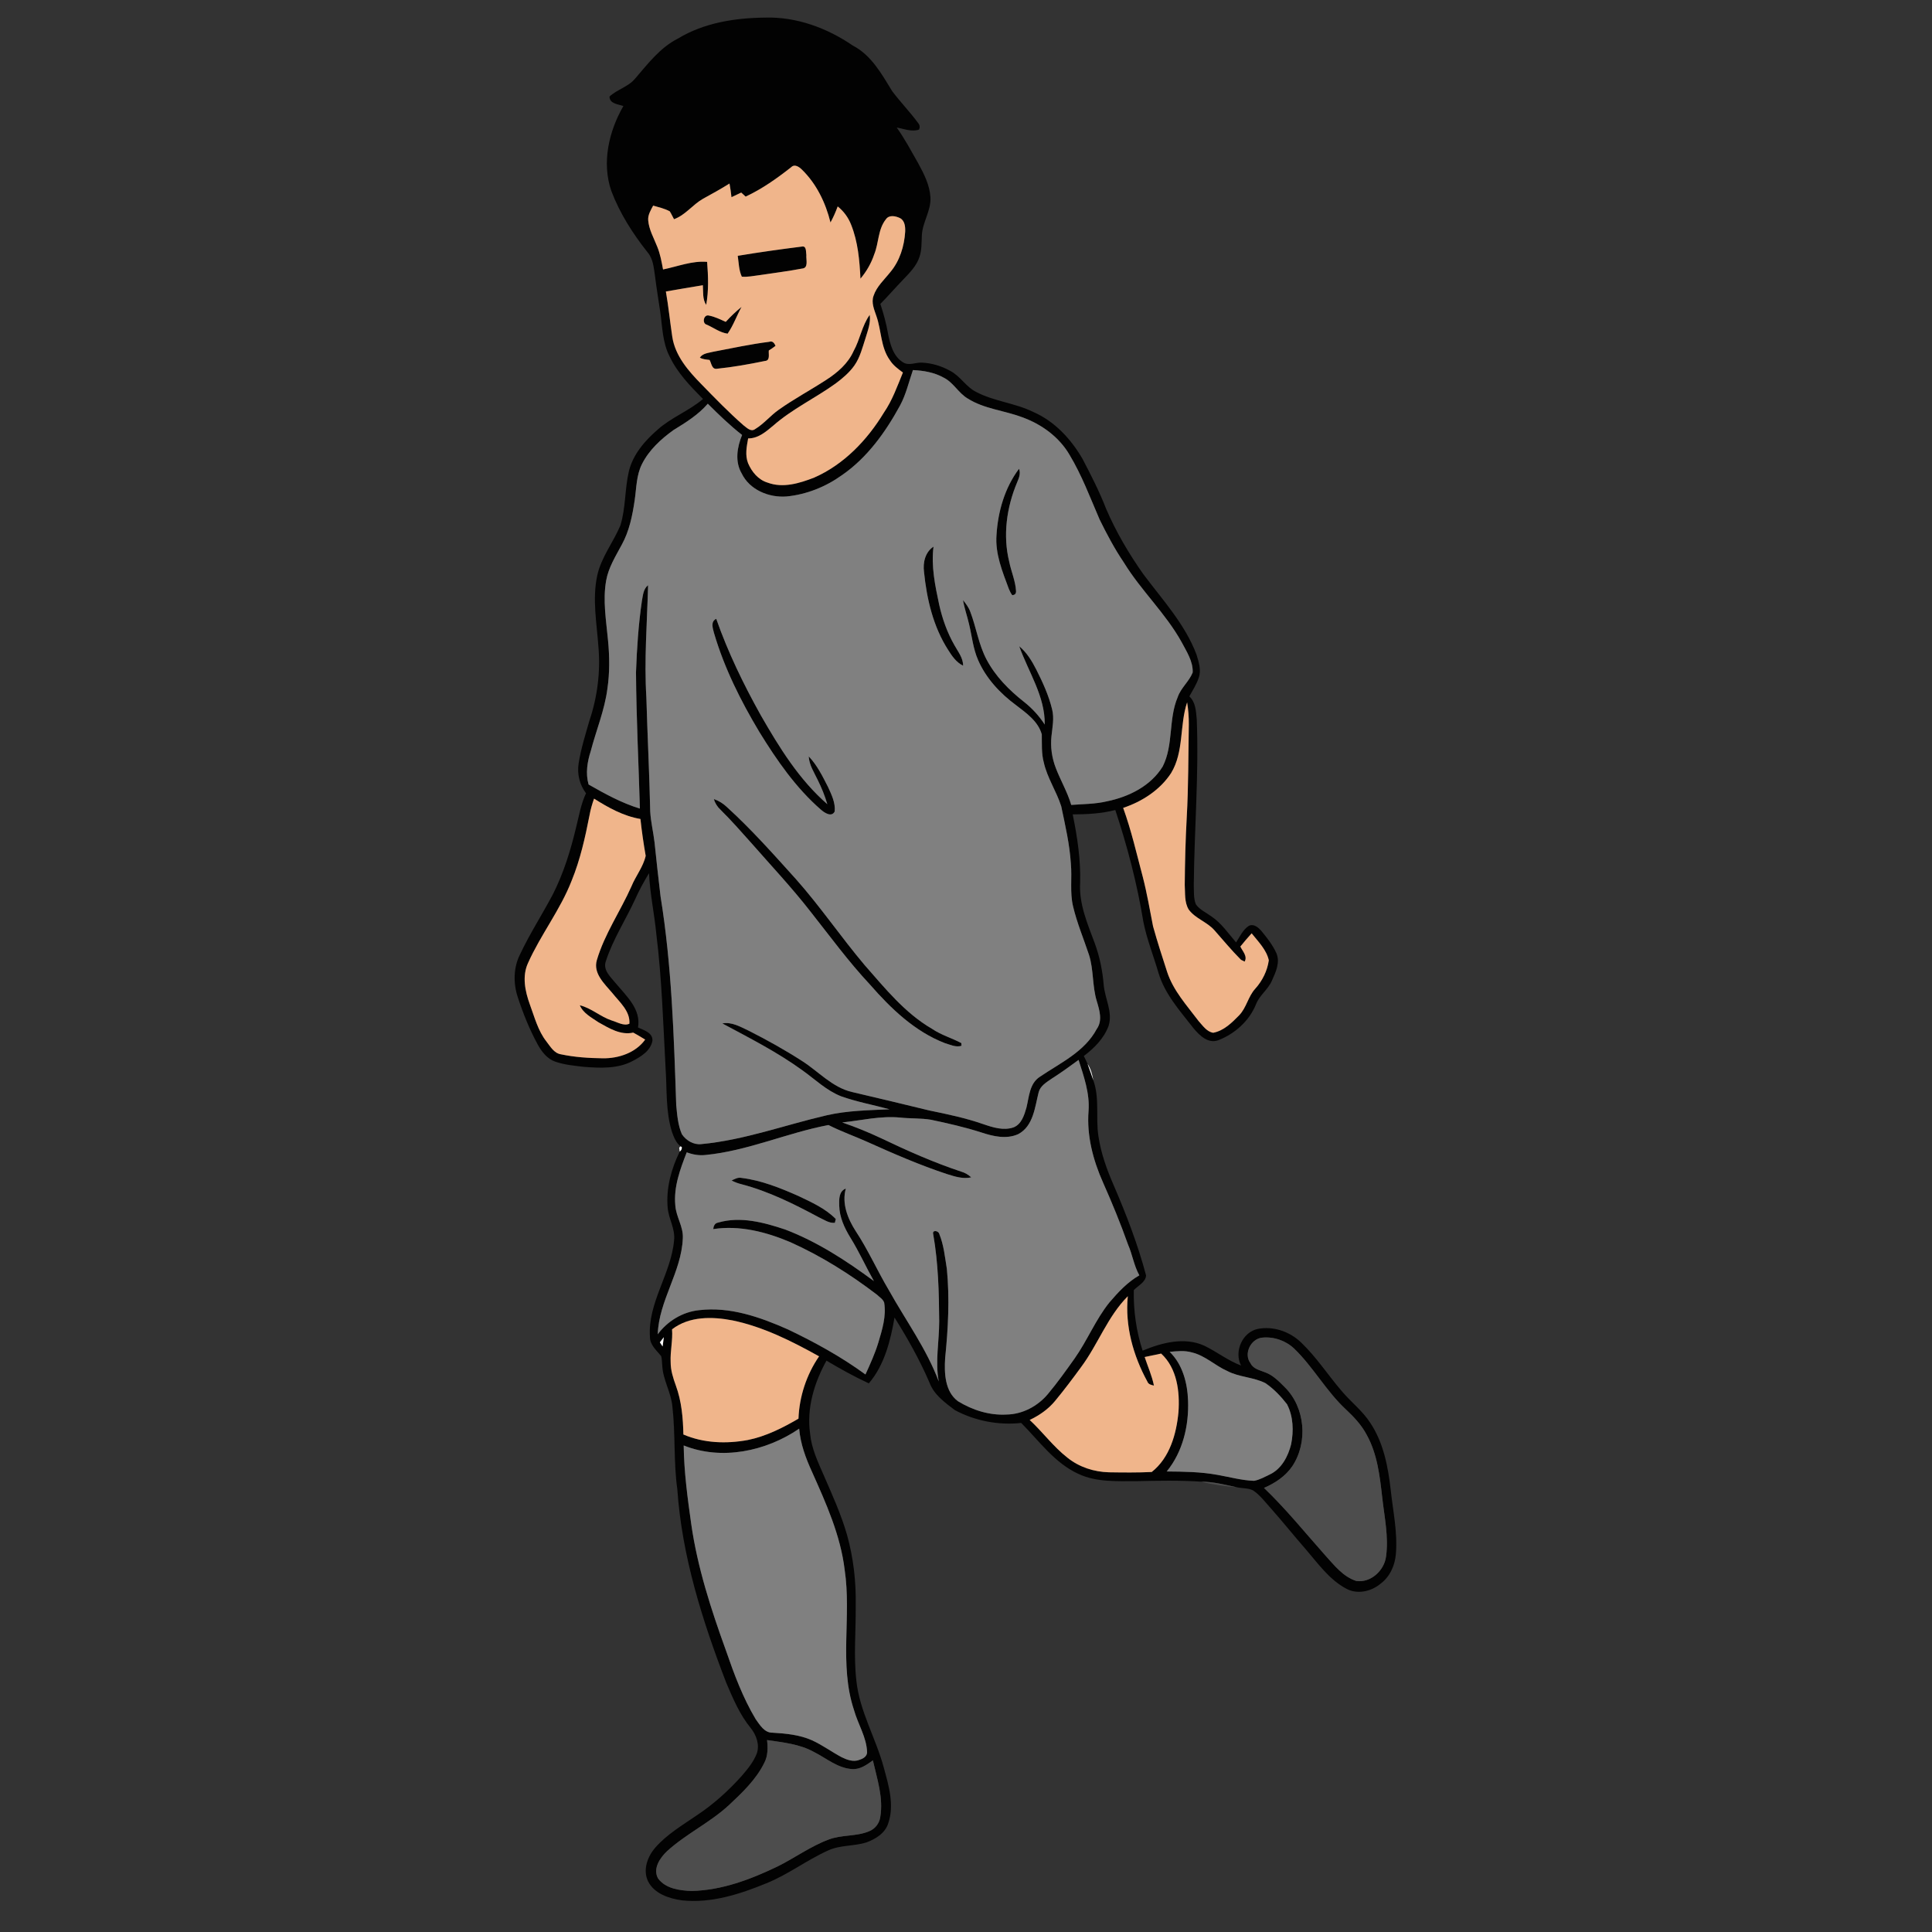 <?xml version="1.0" encoding="UTF-8" ?>
<!DOCTYPE svg PUBLIC "-//W3C//DTD SVG 1.1//EN" "http://www.w3.org/Graphics/SVG/1.1/DTD/svg11.dtd">
<svg width="1000pt" height="1000pt" viewBox="0 0 1000 1000" version="1.1" xmlns="http://www.w3.org/2000/svg">
    <rect x="0" y="0" width="1000" height="1000" fill="#333333" stroke="none"/>
    <g id="#020202ff">
        <path fill="#020202" opacity="1.00"
            d=" M 350.93 19.94 C 364.43 11.77 380.52 9.26 396.07 9.11 C 412.29 8.63 428.15 14.51 441.42 23.59 C 451.03 28.56 456.38 38.38 461.83 47.24 C 466.10 52.90 471.07 58.01 475.27 63.73 C 476.10 64.73 476.24 65.85 475.70 67.08 C 471.90 68.39 467.91 66.67 464.14 66.02 C 468.37 71.94 471.76 78.39 475.37 84.70 C 478.31 90.09 481.18 95.81 481.60 102.04 C 482.02 109.02 477.43 115.02 477.15 121.89 C 476.94 125.56 477.16 129.34 475.95 132.87 C 474.47 137.54 470.93 141.10 467.63 144.56 C 463.57 148.75 459.76 153.17 455.67 157.32 C 457.35 162.38 458.76 167.53 459.66 172.79 C 460.74 178.24 462.34 184.43 467.40 187.53 C 470.33 189.44 473.73 187.61 476.90 187.69 C 482.18 187.86 487.38 189.44 491.97 192.04 C 497.11 194.74 499.99 200.25 505.22 202.85 C 514.51 207.75 525.32 208.58 534.75 213.19 C 545.85 218.03 554.40 227.26 560.36 237.61 C 564.77 246.04 569.11 254.53 572.55 263.42 C 577.68 275.34 584.30 286.59 591.78 297.19 C 601.70 310.47 613.32 322.98 619.28 338.72 C 620.44 342.55 621.85 346.72 620.50 350.69 C 619.38 354.18 617.34 357.26 615.60 360.45 C 618.92 363.49 619.04 368.21 619.44 372.38 C 620.57 400.94 618.16 429.46 617.90 458.02 C 618.03 461.35 617.70 464.87 618.96 468.03 C 620.87 470.85 624.16 472.24 626.84 474.21 C 632.14 477.70 635.70 483.07 639.80 487.79 C 641.74 484.83 643.25 481.31 646.28 479.28 C 648.83 477.88 651.38 480.07 652.95 481.94 C 655.86 485.47 658.74 489.13 660.64 493.33 C 662.71 498.06 660.35 503.12 658.39 507.46 C 656.41 512.19 651.79 515.18 650.02 520.02 C 646.53 528.51 639.10 535.10 630.64 538.40 C 625.34 540.39 620.85 535.93 617.77 532.23 C 610.83 523.29 602.89 514.61 599.62 503.52 C 597.05 494.76 593.64 486.22 591.83 477.26 C 588.62 457.56 583.56 438.19 577.28 419.26 C 570.08 421.13 562.63 421.50 555.23 421.53 C 557.62 433.19 559.42 445.04 559.07 456.97 C 558.43 467.96 562.95 478.25 566.68 488.32 C 569.20 495.20 570.66 502.43 571.27 509.73 C 571.86 516.81 576.04 523.74 573.83 530.92 C 571.46 537.42 566.41 542.49 560.98 546.59 C 561.64 547.93 562.35 549.26 562.91 550.66 C 563.95 553.48 564.95 556.32 565.90 559.18 C 569.27 568.49 567.05 578.47 568.54 588.05 C 569.84 596.91 572.90 605.40 576.48 613.57 C 583.02 628.72 588.96 644.18 593.20 660.13 C 593.04 663.65 589.06 665.42 586.85 667.77 C 586.65 678.39 588.11 688.99 591.42 699.09 C 601.37 694.98 613.07 691.84 623.39 696.56 C 629.86 699.68 635.56 704.25 642.35 706.79 C 638.66 699.55 643.01 689.54 651.08 687.83 C 658.99 686.28 667.49 689.19 673.28 694.71 C 681.22 702.23 687.19 711.49 694.26 719.77 C 699.08 725.57 705.25 730.19 709.34 736.60 C 716.06 746.75 718.44 759.00 719.80 770.91 C 720.97 781.96 723.43 793.01 722.52 804.18 C 722.08 810.11 719.49 816.02 714.66 819.66 C 709.79 823.77 702.47 825.46 696.70 822.23 C 688.02 817.55 682.21 809.28 675.91 801.96 C 669.71 794.89 663.86 787.52 657.60 780.50 C 654.73 777.32 652.13 773.77 648.52 771.39 C 645.93 770.13 642.90 770.43 640.14 769.80 C 634.06 768.51 628.00 766.90 621.74 766.91 C 610.51 766.15 599.26 766.41 588.01 766.65 C 577.98 766.60 567.43 767.27 558.11 762.84 C 545.83 757.22 537.86 745.82 528.57 736.51 C 516.83 737.81 504.58 735.44 494.18 729.84 C 489.10 725.97 483.47 721.95 481.14 715.73 C 476.09 703.96 469.80 692.78 463.00 681.94 C 460.92 693.95 457.79 706.56 449.70 716.03 C 442.17 712.53 434.90 708.51 427.78 704.26 C 421.45 715.69 417.41 728.95 419.31 742.10 C 420.04 749.73 423.36 756.72 426.39 763.65 C 430.78 773.74 435.35 783.80 438.41 794.40 C 441.74 806.29 443.15 818.68 442.92 831.02 C 443.05 844.06 441.77 857.16 443.28 870.15 C 444.99 885.87 453.36 899.70 457.42 914.80 C 459.95 924.08 463.03 934.19 459.77 943.68 C 458.19 948.83 453.26 951.88 448.47 953.62 C 442.03 955.68 434.93 954.90 428.69 957.77 C 417.65 962.73 407.94 970.25 396.68 974.79 C 382.90 980.44 368.05 985.24 352.96 983.62 C 346.24 982.67 338.61 980.17 335.38 973.66 C 332.63 967.72 335.17 960.88 339.25 956.25 C 345.24 949.41 353.18 944.75 360.60 939.65 C 369.33 933.89 377.14 926.80 384.10 919.01 C 387.06 915.56 390.01 911.96 391.68 907.69 C 393.32 903.13 391.50 898.09 388.60 894.47 C 382.93 887.56 379.42 879.23 375.94 871.09 C 363.54 838.88 352.96 805.49 350.58 770.86 C 348.59 756.67 349.66 742.27 348.03 728.06 C 347.39 720.75 343.18 714.31 342.79 706.97 C 342.58 705.29 342.70 703.54 342.22 701.92 C 339.84 698.93 336.38 696.16 336.41 691.97 C 335.22 674.23 347.37 659.33 348.89 642.07 C 349.64 636.05 345.98 630.78 345.57 624.91 C 344.72 614.97 347.48 604.90 351.81 596.07 C 352.65 595.47 353.01 594.69 352.90 593.71 L 352.26 593.33 C 349.93 591.55 348.81 588.66 347.85 585.99 C 344.47 575.32 345.27 563.99 344.51 552.97 C 343.26 529.81 342.58 506.58 339.72 483.54 C 338.71 472.98 336.41 462.57 335.93 451.95 C 333.27 456.39 330.74 460.91 328.66 465.65 C 323.74 476.29 317.25 486.24 313.61 497.44 C 311.84 502.14 316.20 505.80 318.83 509.08 C 324.26 515.58 331.90 522.42 330.23 531.83 C 333.26 533.20 338.05 534.58 337.69 538.77 C 336.70 543.95 331.66 546.99 327.32 549.24 C 319.55 553.31 310.50 552.85 302.03 552.18 C 297.11 551.60 292.10 551.14 287.39 549.50 C 283.21 548.07 280.40 544.38 278.34 540.66 C 274.05 532.81 270.72 524.46 267.94 515.97 C 265.64 508.87 265.74 500.90 269.09 494.14 C 274.12 483.46 280.55 473.50 286.08 463.07 C 291.72 452.00 295.39 440.05 298.25 427.99 C 299.75 422.14 300.69 416.10 303.32 410.61 C 300.04 406.22 298.63 400.63 299.49 395.20 C 300.68 387.63 302.99 380.28 305.11 372.93 C 309.20 360.76 310.85 347.76 309.76 334.96 C 308.90 322.68 306.50 310.22 309.11 297.99 C 311.13 288.49 317.42 280.76 321.12 271.95 C 323.89 262.94 323.36 253.31 325.45 244.15 C 327.53 235.31 333.73 228.15 340.44 222.34 C 347.52 216.02 356.65 212.67 363.87 206.52 C 357.29 199.86 350.60 193.00 346.56 184.44 C 342.91 177.33 342.84 169.17 341.74 161.42 C 340.84 155.29 339.81 149.19 339.05 143.04 C 338.40 138.81 338.17 134.16 335.29 130.73 C 327.59 121.03 320.80 110.44 316.41 98.82 C 311.37 84.15 315.14 67.98 322.66 54.88 C 320.00 53.96 315.46 53.71 315.49 49.96 C 319.44 46.28 325.17 44.97 328.71 40.72 C 335.32 33.04 341.67 24.61 350.93 19.94 M 409.52 86.54 C 402.16 92.33 394.46 97.80 385.95 101.76 C 385.37 101.24 384.23 100.19 383.66 99.67 C 381.98 100.47 380.29 101.27 378.61 102.07 C 378.36 99.70 378.03 97.34 377.59 95.00 C 373.10 97.82 368.47 100.36 363.83 102.91 C 358.51 105.95 354.71 111.37 348.87 113.46 C 348.09 112.12 347.52 110.68 346.67 109.39 C 343.99 107.93 340.98 107.26 338.07 106.42 C 336.84 108.77 335.30 111.20 335.50 113.97 C 335.88 118.89 338.45 123.22 340.20 127.73 C 341.75 131.49 342.44 135.50 343.19 139.47 C 350.72 137.95 358.24 134.88 366.00 135.54 C 366.58 142.94 366.87 150.48 365.52 157.81 C 363.52 154.80 364.05 151.05 363.80 147.63 C 357.41 148.62 351.05 149.82 344.66 150.88 C 346.02 158.63 346.79 166.47 347.96 174.24 C 349.44 184.19 356.34 192.04 363.13 198.96 C 370.20 206.21 377.25 213.51 384.88 220.17 C 386.54 221.40 388.65 223.70 390.82 222.12 C 395.38 219.38 398.75 215.12 403.09 212.07 C 410.97 206.48 419.52 201.92 427.61 196.65 C 433.43 192.90 438.94 188.19 441.81 181.73 C 445.16 175.72 446.12 168.59 450.17 162.97 C 450.75 167.14 449.16 171.11 447.99 175.02 C 446.40 179.86 445.19 184.96 442.22 189.19 C 439.62 192.86 436.14 195.80 432.56 198.47 C 422.01 206.07 410.05 211.67 400.24 220.29 C 396.49 223.42 392.43 226.97 387.24 226.92 C 386.47 231.12 385.57 235.63 387.20 239.75 C 389.10 244.21 392.49 248.35 397.28 249.79 C 405.24 252.79 413.84 250.15 421.40 247.21 C 436.79 240.45 448.87 227.80 457.49 213.59 C 461.86 207.22 464.44 199.92 467.34 192.82 C 464.84 190.96 462.26 189.09 460.58 186.40 C 455.78 179.72 456.27 171.06 453.61 163.57 C 452.49 160.25 450.88 156.66 452.14 153.14 C 453.74 148.27 457.72 144.77 460.82 140.85 C 465.72 135.04 468.05 127.43 468.52 119.94 C 468.62 117.45 468.38 114.32 465.96 112.95 C 463.72 111.82 460.24 111.03 458.56 113.48 C 454.38 118.68 454.92 125.69 452.50 131.63 C 450.96 136.25 448.50 140.52 445.37 144.24 C 444.91 134.81 444.09 125.18 440.55 116.34 C 439.11 112.61 436.71 109.34 433.59 106.85 C 432.54 109.71 431.32 112.49 429.86 115.16 C 427.37 105.02 422.64 95.19 415.11 87.83 C 413.68 86.41 411.33 84.72 409.52 86.54 M 465.85 209.91 C 458.34 223.68 448.89 236.89 435.84 245.91 C 427.40 251.97 417.42 255.99 407.04 256.98 C 397.97 257.66 387.96 253.55 383.87 245.01 C 380.29 238.88 381.52 231.39 384.11 225.14 C 377.79 220.21 372.03 214.62 366.36 208.96 C 361.42 214.71 354.98 218.68 348.60 222.60 C 342.08 227.28 335.93 232.94 332.28 240.21 C 329.35 246.00 329.44 252.63 328.51 258.90 C 327.36 266.82 325.73 274.88 321.82 281.95 C 318.65 287.89 314.94 293.75 313.75 300.48 C 311.92 310.79 313.77 321.22 314.72 331.52 C 315.52 339.84 315.62 348.26 314.38 356.54 C 312.95 367.62 308.57 377.99 305.78 388.74 C 303.97 394.32 303.02 400.31 304.65 406.05 C 313.15 410.90 321.80 415.67 331.21 418.52 C 330.54 395.02 329.34 371.52 329.19 348.00 C 329.64 335.59 330.46 323.15 332.27 310.86 C 332.81 308.05 332.99 304.81 335.45 302.91 C 334.94 322.26 333.38 341.65 334.56 361.02 C 335.12 380.72 336.13 400.40 336.56 420.11 C 336.87 425.43 338.15 430.63 338.78 435.92 C 339.74 445.30 340.80 454.67 341.91 464.04 C 347.70 499.71 348.79 535.92 350.01 571.97 C 350.51 577.06 350.87 582.36 352.96 587.10 C 355.15 590.32 359.01 592.65 363.01 592.19 C 385.22 590.11 406.29 582.26 427.91 577.27 C 438.57 574.81 449.56 574.67 460.43 574.17 C 452.09 571.91 443.54 570.34 435.39 567.46 C 427.74 564.46 421.80 558.59 415.20 553.91 C 402.24 544.52 387.93 537.27 373.88 529.73 C 378.83 528.80 383.27 531.51 387.57 533.51 C 396.94 538.25 406.14 543.37 414.97 549.05 C 423.60 554.49 430.71 562.83 441.01 565.22 C 454.35 568.32 467.67 571.54 480.99 574.77 C 490.41 576.71 499.86 578.68 508.96 581.86 C 513.93 583.56 519.43 585.32 524.63 583.52 C 528.74 581.88 530.17 577.19 531.28 573.31 C 532.68 567.68 532.83 560.76 538.30 557.29 C 548.84 550.14 561.40 544.41 567.66 532.63 C 570.76 528.31 569.11 522.92 567.73 518.31 C 565.28 510.46 566.16 502.03 563.65 494.20 C 560.88 485.84 557.42 477.67 555.40 469.07 C 553.68 461.85 554.95 454.40 554.28 447.09 C 553.66 437.03 551.36 427.18 549.29 417.35 C 546.84 409.58 542.07 402.69 540.27 394.68 C 538.98 389.93 539.33 384.98 539.23 380.12 C 537.35 373.35 531.25 369.10 525.96 365.03 C 517.70 358.94 510.39 351.16 506.27 341.66 C 503.68 335.79 503.08 329.34 501.61 323.16 C 500.66 318.95 499.15 314.88 498.46 310.62 C 499.96 312.47 501.43 314.42 502.24 316.70 C 505.33 324.81 506.53 333.60 510.63 341.34 C 515.20 350.02 522.22 357.13 529.87 363.16 C 534.13 366.49 537.81 370.48 540.75 375.02 C 540.97 360.39 532.29 347.80 527.55 334.48 C 531.45 337.73 534.13 342.12 536.40 346.60 C 539.73 353.18 542.83 359.95 544.57 367.14 C 545.73 371.70 544.73 376.38 544.25 380.95 C 543.63 386.57 544.46 392.31 546.50 397.57 C 548.97 404.00 552.52 409.99 554.47 416.63 C 560.65 416.15 566.93 416.21 573.00 414.75 C 584.29 412.44 595.64 406.83 601.82 396.73 C 607.48 385.56 604.70 372.29 609.57 360.85 C 611.21 356.02 615.50 352.74 617.34 348.05 C 617.54 342.28 614.19 337.27 611.61 332.37 C 603.34 317.45 590.61 305.70 581.73 291.19 C 576.93 284.11 572.91 276.53 569.14 268.86 C 564.27 257.58 559.94 245.97 553.58 235.40 C 548.19 226.15 539.04 219.54 529.08 215.96 C 519.76 212.43 509.36 211.67 500.83 206.24 C 496.05 203.39 493.47 197.95 488.43 195.46 C 483.59 192.75 478.01 191.80 472.53 191.55 C 470.40 197.70 468.97 204.14 465.85 209.91 M 606.13 400.19 C 600.40 408.92 591.14 414.90 581.35 418.16 C 585.57 429.81 588.32 441.90 591.50 453.86 C 593.68 462.30 595.14 470.90 596.82 479.46 C 599.02 487.37 601.54 495.20 604.09 503.01 C 607.27 512.79 614.36 520.46 620.41 528.52 C 622.54 530.86 624.62 534.04 627.96 534.56 C 633.44 533.51 637.65 529.35 641.40 525.49 C 645.21 521.55 646.03 515.76 649.71 511.76 C 653.38 507.69 655.98 502.49 656.73 497.05 C 655.53 491.57 651.24 487.37 647.85 483.09 C 645.81 485.29 643.91 487.61 642.00 489.93 C 643.12 492.31 645.84 494.97 644.21 497.72 C 643.74 497.48 642.81 497.02 642.34 496.79 C 637.47 491.92 633.08 486.59 628.53 481.44 C 624.71 477.13 618.68 475.46 615.26 470.76 C 612.97 466.95 613.50 462.28 613.22 458.03 C 613.32 446.38 613.61 434.74 614.25 423.11 C 615.15 407.10 615.05 391.06 615.33 375.03 C 615.37 371.18 615.07 367.33 614.45 363.53 C 610.47 375.49 612.90 389.10 606.13 400.19 M 305.15 421.90 C 302.90 433.43 300.33 444.97 295.87 455.88 C 290.02 470.93 279.86 483.79 273.29 498.49 C 270.16 505.30 271.78 513.03 274.21 519.79 C 276.66 526.39 278.42 533.46 282.84 539.09 C 284.89 541.70 286.74 545.14 290.35 545.71 C 297.45 547.22 304.76 547.67 312.01 547.77 C 320.18 547.88 329.02 544.94 333.94 538.09 C 331.90 536.84 329.85 535.61 327.75 534.47 C 321.24 535.96 315.25 532.19 309.81 529.16 C 306.21 526.69 301.90 524.54 300.10 520.32 C 306.12 521.80 310.80 526.29 316.68 528.22 C 319.54 529.04 322.91 531.23 325.78 529.86 C 326.23 523.32 320.68 518.70 316.97 514.03 C 312.98 509.27 306.93 503.91 308.91 497.01 C 312.91 483.41 321.13 471.64 326.84 458.77 C 329.04 453.38 332.93 448.71 334.21 442.98 C 333.10 436.65 332.18 430.29 331.49 423.90 C 322.72 422.42 314.90 418.06 307.48 413.37 C 306.50 416.15 305.67 418.99 305.15 421.90 M 544.36 558.31 C 541.70 560.15 538.50 561.99 537.61 565.33 C 535.67 573.00 534.88 582.90 527.03 587.03 C 520.92 589.79 514.01 588.17 507.94 586.16 C 499.38 583.41 490.60 581.42 481.81 579.57 C 476.55 578.71 471.19 579.03 465.90 578.45 C 455.82 577.48 445.90 579.92 435.94 580.98 C 442.75 583.30 449.41 586.02 455.92 589.08 C 469.47 595.56 483.22 601.69 497.49 606.42 C 499.44 606.98 501.21 608.01 502.71 609.40 C 498.45 610.36 494.23 608.98 490.21 607.72 C 476.08 603.07 462.44 597.11 448.89 591.03 C 442.23 588.03 435.32 585.63 428.81 582.31 C 407.31 586.38 386.96 595.72 365.04 597.83 C 361.77 598.18 358.50 597.60 355.45 596.44 C 352.05 605.18 348.62 614.36 349.54 623.91 C 349.91 629.82 353.81 634.96 353.42 641.00 C 352.72 658.41 341.00 673.16 340.45 690.63 C 345.50 683.77 353.34 679.02 361.86 678.14 C 377.85 676.23 393.49 681.75 407.88 688.13 C 421.84 694.79 435.45 702.29 447.96 711.42 C 450.43 705.99 452.93 700.54 454.65 694.82 C 456.64 688.16 458.80 681.23 457.64 674.21 C 457.01 672.43 455.21 671.39 453.91 670.13 C 440.00 659.50 425.07 650.12 409.08 642.94 C 396.57 637.65 382.81 634.08 369.16 636.18 C 369.34 634.63 369.94 633.10 371.67 632.82 C 383.22 629.43 395.37 632.71 406.43 636.40 C 423.04 642.73 438.09 652.55 452.33 663.08 C 448.17 655.68 444.69 647.92 440.22 640.70 C 437.10 635.63 434.48 630.01 434.38 623.96 C 434.28 620.76 434.20 616.54 437.79 615.21 C 435.65 622.88 438.73 630.70 442.85 637.12 C 449.36 646.95 454.11 657.77 460.13 667.89 C 468.85 683.53 479.59 698.16 485.90 715.05 C 483.98 704.74 486.12 694.33 486.13 683.97 C 486.03 668.89 485.64 653.75 483.04 638.88 C 482.35 636.44 485.67 636.91 486.16 638.64 C 488.52 644.42 489.11 650.74 490.10 656.86 C 491.57 672.20 490.77 687.65 489.21 702.95 C 488.72 710.64 489.03 720.18 495.79 725.24 C 503.30 729.86 512.11 732.67 521.00 732.16 C 529.30 732.04 537.20 727.79 542.45 721.47 C 547.36 715.61 551.79 709.37 556.22 703.14 C 562.78 693.84 567.06 683.08 574.20 674.17 C 578.74 668.86 583.59 663.61 589.72 660.11 C 586.93 655.13 586.15 649.38 583.87 644.19 C 580.01 633.32 575.63 622.64 570.94 612.10 C 565.77 600.50 562.42 587.80 563.43 575.01 C 564.11 565.88 560.99 557.16 558.27 548.61 C 553.71 551.96 549.13 555.27 544.36 558.31 M 559.60 707.57 C 555.25 713.52 550.82 719.43 546.12 725.10 C 542.60 729.40 537.95 732.60 532.97 734.97 C 539.72 741.24 545.22 748.81 552.51 754.50 C 558.56 759.37 566.27 761.87 573.99 762.06 C 581.37 762.17 588.75 762.26 596.13 761.90 C 605.43 754.57 608.90 742.28 609.97 730.96 C 610.73 720.34 609.27 708.21 601.01 700.61 C 598.16 701.20 595.32 701.79 592.48 702.39 C 594.09 707.31 596.25 712.07 597.28 717.17 C 595.91 716.86 594.38 716.57 593.86 715.07 C 586.53 701.65 582.24 686.30 583.75 670.93 C 573.27 681.45 568.35 695.81 559.60 707.57 M 347.85 688.06 C 348.30 693.74 346.85 699.35 347.13 705.03 C 347.11 709.23 348.41 713.27 349.82 717.17 C 352.79 725.26 353.54 733.94 353.72 742.49 C 364.17 746.99 375.94 747.40 387.02 745.36 C 396.41 743.47 405.08 739.09 413.29 734.29 C 413.72 722.83 417.46 711.49 423.95 702.04 C 409.83 694.18 395.15 686.78 379.21 683.45 C 368.69 681.42 356.76 681.18 347.85 688.06 M 341.53 694.79 C 341.89 695.32 342.61 696.40 342.97 696.94 C 343.18 695.33 343.38 693.71 343.60 692.12 C 342.91 693.00 342.22 693.89 341.53 694.79 M 647.30 705.65 C 648.71 708.60 652.12 709.19 654.86 710.33 C 658.95 711.81 662.02 715.03 665.02 718.03 C 675.60 728.52 677.09 746.52 668.93 758.86 C 665.39 764.09 659.96 767.68 654.24 770.14 C 665.60 781.02 675.50 793.28 685.92 805.02 C 690.58 810.13 695.16 816.12 702.00 818.30 C 709.49 819.40 716.53 812.87 717.42 805.60 C 718.82 795.41 716.55 785.21 715.44 775.11 C 714.18 764.02 712.91 752.53 707.38 742.63 C 704.71 737.54 700.72 733.34 696.56 729.45 C 686.46 720.06 679.81 707.67 669.92 698.09 C 665.52 693.89 659.21 691.71 653.17 692.38 C 647.31 693.07 643.57 700.86 647.30 705.65 M 605.42 699.71 C 612.15 706.25 614.63 715.89 614.94 725.01 C 615.41 737.93 612.21 751.48 603.89 761.63 C 612.63 761.71 621.42 761.80 630.04 763.37 C 636.37 764.46 642.61 766.25 649.06 766.47 C 651.97 765.97 654.58 764.44 657.22 763.19 C 663.34 760.33 666.73 753.80 668.29 747.52 C 669.65 740.67 669.43 733.11 666.15 726.82 C 662.98 722.72 659.29 718.87 655.01 715.93 C 648.79 712.75 641.42 712.89 635.23 709.63 C 628.91 706.84 623.82 701.66 616.99 700.03 C 613.21 698.92 609.26 699.35 605.42 699.71 M 353.88 748.17 C 354.05 761.82 355.88 775.38 357.79 788.88 C 361.02 811.38 368.06 833.07 375.78 854.37 C 379.98 866.55 384.50 878.74 391.14 889.83 C 393.29 892.82 395.69 896.97 399.89 896.84 C 406.81 897.25 413.89 897.92 420.30 900.77 C 425.66 903.23 430.44 906.76 435.63 909.53 C 438.41 910.89 441.69 912.10 444.76 910.92 C 446.58 910.36 448.72 909.21 448.81 907.04 C 448.58 899.19 444.06 892.46 442.01 885.06 C 434.21 861.59 440.80 836.58 437.20 812.55 C 435.05 794.63 427.54 778.04 420.25 761.73 C 417.02 754.67 414.31 747.28 413.64 739.49 C 396.51 751.19 373.54 756.06 353.88 748.17 M 397.03 900.66 C 397.48 904.68 397.51 908.93 395.53 912.60 C 391.27 921.15 384.21 927.86 377.32 934.31 C 367.47 943.43 355.06 949.19 345.18 958.25 C 341.54 961.73 337.77 967.29 340.66 972.34 C 344.62 977.61 351.87 978.56 358.01 978.75 C 373.57 978.43 388.44 972.80 402.31 966.15 C 411.30 961.72 419.48 955.65 428.91 952.14 C 435.66 949.55 443.22 950.66 449.89 947.84 C 452.96 946.60 455.18 943.75 455.62 940.48 C 457.32 930.54 453.97 920.75 451.80 911.17 C 448.61 913.48 445.10 916.01 440.94 915.67 C 433.53 915.17 427.69 910.03 421.30 906.82 C 413.88 902.70 405.28 901.87 397.03 900.66 Z" />
        <path fill="#020202" opacity="1.00"
            d=" M 381.85 132.41 C 392.87 130.57 403.96 129.03 415.05 127.63 C 417.54 127.11 417.11 130.51 417.37 132.02 C 417.14 134.41 418.65 138.77 415.09 139.02 C 407.77 140.42 400.37 141.31 393.01 142.43 C 390.01 142.81 386.99 143.46 383.96 143.20 C 382.40 139.83 382.39 136.01 381.85 132.41 Z" />
        <path fill="#020202" opacity="1.00"
            d=" M 375.65 166.60 C 378.18 163.81 380.90 161.23 383.82 158.85 C 381.31 163.41 379.60 168.42 376.61 172.70 C 372.74 172.19 369.40 169.64 365.87 168.07 C 363.18 167.43 364.21 162.56 366.96 163.34 C 370.02 163.92 372.82 165.34 375.65 166.60 Z" />
        <path fill="#020202" opacity="1.00"
            d=" M 369.14 182.07 C 378.77 180.25 388.38 178.15 398.11 176.93 C 399.85 176.28 400.78 177.57 401.42 179.00 C 400.32 179.90 399.11 180.65 397.93 181.42 C 397.72 183.28 398.76 186.67 395.94 186.83 C 387.70 188.53 379.37 190.02 371.00 190.87 C 368.40 191.25 368.25 187.95 367.27 186.30 C 365.55 186.06 363.76 186.03 362.24 185.10 C 363.77 182.81 366.72 182.71 369.14 182.07 Z" />
        <path fill="#020202" opacity="1.00"
            d=" M 515.78 276.98 C 516.52 264.83 520.04 252.45 527.45 242.64 C 528.37 245.02 527.44 247.39 526.50 249.58 C 521.05 262.48 518.98 277.11 522.39 290.83 C 523.41 295.91 525.63 300.76 525.90 305.97 C 525.95 307.29 525.29 307.99 523.92 308.05 C 523.20 307.06 522.64 305.97 522.19 304.85 C 518.87 295.90 515.06 286.74 515.78 276.98 Z" />
        <path fill="#020202" opacity="1.00"
            d=" M 478.27 296.05 C 477.62 291.22 478.87 285.74 483.19 282.95 C 481.89 293.07 484.03 303.16 486.13 313.02 C 487.77 320.32 490.29 327.46 494.03 333.97 C 495.86 337.34 498.54 340.50 498.50 344.55 C 494.97 342.85 492.73 339.55 490.71 336.33 C 483.02 324.32 479.69 310.08 478.27 296.05 Z" />
        <path fill="#020202" opacity="1.00"
            d=" M 369.57 327.65 C 368.92 325.11 367.69 321.79 370.72 320.29 C 376.80 337.63 384.85 354.21 393.80 370.24 C 403.34 386.86 413.62 403.54 428.22 416.25 C 426.95 411.94 425.27 407.75 423.26 403.73 C 421.39 399.79 418.84 395.99 418.59 391.50 C 422.96 396.04 425.74 401.79 428.59 407.34 C 430.40 411.32 432.50 415.54 432.03 420.03 C 430.44 423.17 426.76 420.71 424.92 419.10 C 411.94 407.80 402.05 393.49 393.08 378.93 C 383.40 362.78 374.88 345.77 369.57 327.65 Z" />
        <path fill="#020202" opacity="1.00"
            d=" M 369.50 413.59 C 372.04 414.46 374.35 415.91 376.30 417.78 C 389.02 429.35 400.43 442.24 411.94 454.99 C 424.57 469.20 435.25 484.98 447.51 499.50 C 458.09 511.53 468.38 524.39 482.46 532.54 C 487.13 535.73 492.64 537.26 497.59 539.91 L 497.64 541.31 C 494.74 542.22 491.81 540.72 489.06 539.92 C 473.48 533.89 461.15 522.04 450.34 509.66 C 439.14 497.70 429.48 484.45 419.34 471.62 C 409.74 459.31 399.04 447.95 388.77 436.22 C 383.60 430.42 378.47 424.59 372.94 419.13 C 371.31 417.61 370.09 415.73 369.50 413.59 Z" />
        <path fill="#020202" opacity="1.00"
            d=" M 378.68 611.03 C 380.30 610.25 382.00 609.24 383.89 609.70 C 394.10 610.95 403.77 614.86 413.12 618.98 C 419.98 622.26 427.21 625.45 432.60 630.96 C 432.48 631.45 432.23 632.43 432.11 632.92 C 429.10 633.24 426.55 631.30 423.94 630.13 C 411.12 623.26 397.99 616.67 383.86 612.97 C 382.06 612.54 380.31 611.88 378.68 611.03 Z" />
    </g>
    <g id="#f0b58bff">
        <path fill="#f0b58b" opacity="1.00"
            d=" M 409.52 86.54 C 411.33 84.72 413.68 86.41 415.11 87.83 C 422.64 95.19 427.37 105.02 429.86 115.16 C 431.32 112.49 432.54 109.71 433.59 106.85 C 436.71 109.34 439.11 112.61 440.55 116.34 C 444.09 125.18 444.91 134.81 445.37 144.24 C 448.50 140.52 450.96 136.25 452.50 131.63 C 454.92 125.69 454.38 118.68 458.56 113.48 C 460.24 111.03 463.72 111.82 465.96 112.95 C 468.38 114.32 468.62 117.45 468.52 119.94 C 468.05 127.43 465.72 135.04 460.82 140.85 C 457.72 144.77 453.74 148.27 452.14 153.14 C 450.88 156.66 452.49 160.25 453.61 163.57 C 456.27 171.06 455.78 179.72 460.58 186.40 C 462.26 189.09 464.84 190.96 467.34 192.82 C 464.44 199.92 461.86 207.22 457.49 213.59 C 448.87 227.80 436.79 240.45 421.40 247.21 C 413.84 250.15 405.24 252.79 397.28 249.79 C 392.49 248.35 389.10 244.21 387.20 239.75 C 385.57 235.63 386.47 231.12 387.24 226.92 C 392.43 226.97 396.49 223.42 400.24 220.29 C 410.05 211.67 422.01 206.07 432.56 198.47 C 436.14 195.80 439.62 192.86 442.22 189.19 C 445.19 184.96 446.40 179.86 447.99 175.02 C 449.16 171.11 450.75 167.14 450.17 162.97 C 446.12 168.59 445.16 175.72 441.81 181.73 C 438.94 188.19 433.43 192.90 427.61 196.65 C 419.52 201.92 410.97 206.48 403.09 212.07 C 398.75 215.12 395.38 219.38 390.82 222.12 C 388.65 223.70 386.54 221.40 384.88 220.17 C 377.25 213.51 370.20 206.21 363.13 198.96 C 356.34 192.04 349.44 184.19 347.96 174.24 C 346.79 166.47 346.02 158.63 344.66 150.88 C 351.05 149.82 357.41 148.62 363.80 147.63 C 364.05 151.05 363.52 154.80 365.52 157.81 C 366.87 150.48 366.58 142.94 366.00 135.54 C 358.24 134.88 350.72 137.95 343.19 139.47 C 342.44 135.50 341.75 131.49 340.20 127.73 C 338.45 123.22 335.88 118.89 335.50 113.97 C 335.30 111.20 336.84 108.77 338.07 106.42 C 340.98 107.26 343.99 107.93 346.67 109.39 C 347.52 110.68 348.09 112.12 348.87 113.46 C 354.71 111.37 358.51 105.95 363.83 102.91 C 368.47 100.36 373.10 97.82 377.59 95.00 C 378.03 97.34 378.36 99.70 378.61 102.07 C 380.29 101.27 381.98 100.47 383.66 99.67 C 384.23 100.19 385.37 101.24 385.95 101.76 C 394.46 97.80 402.16 92.33 409.52 86.54 M 381.85 132.41 C 382.39 136.01 382.40 139.83 383.96 143.20 C 386.99 143.46 390.01 142.81 393.01 142.43 C 400.37 141.31 407.77 140.42 415.09 139.02 C 418.65 138.77 417.14 134.41 417.37 132.02 C 417.11 130.51 417.54 127.11 415.05 127.63 C 403.96 129.03 392.87 130.57 381.85 132.41 M 375.65 166.60 C 372.82 165.34 370.02 163.92 366.96 163.34 C 364.21 162.56 363.18 167.43 365.87 168.07 C 369.40 169.64 372.74 172.19 376.61 172.70 C 379.60 168.42 381.31 163.41 383.82 158.85 C 380.90 161.23 378.18 163.81 375.65 166.60 M 369.14 182.07 C 366.72 182.71 363.77 182.81 362.24 185.10 C 363.76 186.03 365.55 186.06 367.27 186.30 C 368.25 187.95 368.40 191.25 371.00 190.87 C 379.37 190.02 387.70 188.53 395.94 186.83 C 398.76 186.67 397.72 183.28 397.93 181.42 C 399.11 180.65 400.32 179.90 401.42 179.00 C 400.78 177.57 399.85 176.28 398.11 176.93 C 388.38 178.15 378.77 180.25 369.14 182.07 Z" />
        <path fill="#f0b58b" opacity="1.00"
            d=" M 606.13 400.19 C 612.90 389.10 610.47 375.49 614.45 363.53 C 615.07 367.33 615.37 371.18 615.33 375.03 C 615.05 391.06 615.15 407.10 614.25 423.11 C 613.61 434.74 613.32 446.38 613.22 458.03 C 613.50 462.28 612.97 466.95 615.26 470.76 C 618.68 475.46 624.71 477.13 628.53 481.44 C 633.08 486.59 637.47 491.92 642.34 496.79 C 642.81 497.02 643.74 497.48 644.21 497.72 C 645.84 494.97 643.12 492.31 642.00 489.93 C 643.91 487.61 645.81 485.29 647.85 483.09 C 651.24 487.37 655.53 491.57 656.73 497.05 C 655.98 502.49 653.38 507.69 649.71 511.76 C 646.03 515.76 645.21 521.55 641.40 525.49 C 637.65 529.35 633.44 533.51 627.96 534.56 C 624.62 534.04 622.54 530.86 620.41 528.52 C 614.36 520.46 607.27 512.79 604.09 503.01 C 601.54 495.20 599.02 487.37 596.82 479.46 C 595.14 470.90 593.68 462.30 591.50 453.86 C 588.32 441.90 585.57 429.81 581.35 418.16 C 591.14 414.90 600.40 408.92 606.13 400.19 Z" />
        <path fill="#f0b58b" opacity="1.00"
            d=" M 305.15 421.90 C 305.67 418.99 306.50 416.15 307.48 413.37 C 314.90 418.06 322.72 422.42 331.49 423.90 C 332.18 430.29 333.10 436.65 334.21 442.98 C 332.93 448.71 329.04 453.38 326.84 458.77 C 321.13 471.64 312.91 483.41 308.91 497.01 C 306.93 503.91 312.98 509.27 316.97 514.03 C 320.68 518.70 326.23 523.32 325.78 529.86 C 322.91 531.23 319.54 529.04 316.68 528.22 C 310.80 526.29 306.12 521.80 300.10 520.32 C 301.90 524.54 306.21 526.69 309.81 529.16 C 315.25 532.19 321.24 535.96 327.75 534.47 C 329.85 535.61 331.90 536.84 333.94 538.09 C 329.02 544.94 320.18 547.88 312.01 547.77 C 304.76 547.67 297.45 547.22 290.35 545.71 C 286.74 545.14 284.89 541.70 282.84 539.09 C 278.42 533.46 276.66 526.39 274.21 519.79 C 271.78 513.03 270.16 505.30 273.29 498.49 C 279.86 483.79 290.02 470.93 295.87 455.88 C 300.33 444.97 302.90 433.43 305.15 421.90 Z" />
        <path fill="#f0b58b" opacity="1.00"
            d=" M 559.60 707.57 C 568.35 695.81 573.27 681.45 583.75 670.93 C 582.24 686.30 586.53 701.65 593.86 715.07 C 594.38 716.57 595.91 716.86 597.28 717.17 C 596.25 712.07 594.09 707.31 592.48 702.39 C 595.32 701.79 598.16 701.20 601.01 700.61 C 609.27 708.21 610.73 720.34 609.97 730.96 C 608.90 742.28 605.43 754.57 596.13 761.90 C 588.75 762.26 581.37 762.17 573.99 762.06 C 566.27 761.87 558.56 759.37 552.51 754.50 C 545.22 748.81 539.72 741.24 532.97 734.97 C 537.95 732.60 542.60 729.40 546.12 725.10 C 550.82 719.43 555.25 713.52 559.60 707.57 Z" />
        <path fill="#f0b58b" opacity="1.00"
            d=" M 347.85 688.06 C 356.76 681.18 368.69 681.42 379.21 683.45 C 395.15 686.78 409.83 694.18 423.95 702.04 C 417.46 711.49 413.72 722.83 413.29 734.29 C 405.08 739.09 396.41 743.47 387.02 745.36 C 375.94 747.40 364.17 746.99 353.72 742.49 C 353.54 733.94 352.79 725.26 349.82 717.17 C 348.41 713.27 347.11 709.23 347.13 705.03 C 346.85 699.35 348.30 693.74 347.85 688.06 Z" />
    </g>
    <g id="#f11b27ff">
        <path fill="grey" opacity="1.00"
            d=" M 465.85 209.91 C 468.97 204.14 470.40 197.70 472.53 191.55 C 478.01 191.80 483.59 192.75 488.43 195.46 C 493.47 197.95 496.05 203.39 500.83 206.24 C 509.36 211.67 519.76 212.43 529.08 215.96 C 539.04 219.54 548.19 226.15 553.58 235.40 C 559.94 245.97 564.27 257.58 569.14 268.86 C 572.91 276.53 576.93 284.11 581.73 291.19 C 590.61 305.70 603.34 317.45 611.61 332.37 C 614.19 337.27 617.54 342.28 617.34 348.05 C 615.50 352.74 611.21 356.02 609.57 360.85 C 604.70 372.29 607.48 385.56 601.82 396.73 C 595.64 406.83 584.29 412.44 573.00 414.75 C 566.93 416.21 560.65 416.15 554.47 416.63 C 552.52 409.99 548.97 404.00 546.50 397.57 C 544.46 392.31 543.63 386.57 544.25 380.95 C 544.73 376.38 545.73 371.70 544.57 367.14 C 542.83 359.95 539.73 353.18 536.40 346.60 C 534.13 342.12 531.45 337.73 527.55 334.48 C 532.29 347.80 540.97 360.39 540.75 375.02 C 537.81 370.48 534.13 366.49 529.87 363.16 C 522.22 357.13 515.20 350.02 510.63 341.34 C 506.53 333.60 505.33 324.81 502.24 316.70 C 501.43 314.42 499.96 312.47 498.46 310.62 C 499.15 314.88 500.66 318.95 501.61 323.16 C 503.08 329.34 503.68 335.79 506.27 341.66 C 510.39 351.16 517.70 358.94 525.96 365.03 C 531.25 369.10 537.35 373.35 539.23 380.12 C 539.33 384.98 538.98 389.93 540.27 394.68 C 542.07 402.69 546.84 409.58 549.29 417.35 C 551.36 427.18 553.66 437.03 554.28 447.09 C 554.95 454.40 553.68 461.85 555.40 469.07 C 557.42 477.67 560.88 485.84 563.65 494.20 C 566.16 502.03 565.28 510.46 567.73 518.31 C 569.11 522.92 570.76 528.31 567.66 532.63 C 561.40 544.41 548.84 550.14 538.30 557.29 C 532.83 560.76 532.68 567.68 531.28 573.31 C 530.17 577.19 528.74 581.88 524.63 583.52 C 519.43 585.32 513.93 583.56 508.96 581.86 C 499.86 578.68 490.41 576.71 480.99 574.77 C 467.67 571.54 454.35 568.32 441.01 565.22 C 430.71 562.83 423.60 554.49 414.97 549.05 C 406.14 543.37 396.94 538.25 387.57 533.51 C 383.27 531.51 378.83 528.80 373.88 529.73 C 387.93 537.27 402.24 544.52 415.20 553.91 C 421.80 558.59 427.74 564.46 435.39 567.46 C 443.54 570.34 452.09 571.91 460.43 574.17 C 449.56 574.67 438.57 574.81 427.91 577.27 C 406.29 582.26 385.22 590.11 363.01 592.19 C 359.01 592.65 355.15 590.32 352.96 587.10 C 350.87 582.36 350.51 577.06 350.01 571.97 C 348.79 535.92 347.70 499.71 341.91 464.04 C 340.80 454.67 339.74 445.30 338.78 435.92 C 338.15 430.63 336.87 425.43 336.56 420.11 C 336.13 400.40 335.12 380.72 334.56 361.02 C 333.38 341.65 334.94 322.26 335.45 302.91 C 332.99 304.81 332.81 308.05 332.27 310.86 C 330.46 323.15 329.64 335.59 329.19 348.00 C 329.34 371.52 330.54 395.02 331.21 418.52 C 321.80 415.67 313.15 410.90 304.65 406.05 C 303.02 400.31 303.97 394.32 305.78 388.74 C 308.57 377.99 312.95 367.62 314.38 356.54 C 315.62 348.26 315.52 339.84 314.72 331.52 C 313.77 321.22 311.92 310.79 313.75 300.48 C 314.94 293.75 318.65 287.89 321.82 281.95 C 325.73 274.88 327.36 266.82 328.51 258.90 C 329.44 252.63 329.35 246.00 332.28 240.21 C 335.93 232.94 342.08 227.28 348.60 222.60 C 354.98 218.68 361.42 214.71 366.36 208.96 C 372.03 214.62 377.79 220.21 384.11 225.14 C 381.52 231.39 380.29 238.88 383.87 245.01 C 387.96 253.55 397.97 257.66 407.04 256.98 C 417.42 255.99 427.40 251.97 435.84 245.91 C 448.89 236.89 458.34 223.68 465.85 209.91 M 515.78 276.98 C 515.06 286.74 518.87 295.90 522.19 304.85 C 522.64 305.97 523.20 307.06 523.92 308.05 C 525.29 307.99 525.95 307.29 525.90 305.97 C 525.63 300.76 523.41 295.91 522.39 290.83 C 518.98 277.11 521.05 262.48 526.50 249.58 C 527.44 247.39 528.37 245.02 527.45 242.64 C 520.04 252.45 516.52 264.83 515.78 276.98 M 478.27 296.05 C 479.69 310.08 483.02 324.32 490.71 336.33 C 492.73 339.55 494.97 342.85 498.50 344.55 C 498.54 340.50 495.86 337.34 494.03 333.97 C 490.29 327.46 487.77 320.32 486.13 313.02 C 484.03 303.16 481.89 293.07 483.19 282.95 C 478.87 285.74 477.62 291.22 478.27 296.05 M 369.57 327.65 C 374.88 345.77 383.40 362.78 393.08 378.93 C 402.05 393.49 411.94 407.80 424.92 419.10 C 426.76 420.71 430.44 423.17 432.03 420.03 C 432.50 415.54 430.40 411.32 428.59 407.34 C 425.74 401.79 422.96 396.04 418.59 391.50 C 418.84 395.99 421.39 399.79 423.26 403.73 C 425.27 407.75 426.95 411.94 428.22 416.25 C 413.62 403.54 403.34 386.86 393.80 370.24 C 384.85 354.21 376.80 337.63 370.72 320.29 C 367.69 321.79 368.92 325.11 369.57 327.65 M 369.50 413.59 C 370.09 415.73 371.31 417.61 372.94 419.13 C 378.47 424.59 383.60 430.42 388.77 436.22 C 399.04 447.95 409.74 459.31 419.34 471.62 C 429.48 484.45 439.14 497.70 450.34 509.66 C 461.15 522.04 473.48 533.89 489.06 539.92 C 491.81 540.72 494.74 542.22 497.64 541.31 L 497.59 539.91 C 492.64 537.26 487.13 535.73 482.46 532.54 C 468.38 524.39 458.09 511.53 447.51 499.50 C 435.25 484.98 424.57 469.20 411.94 454.99 C 400.43 442.24 389.02 429.35 376.30 417.78 C 374.35 415.91 372.04 414.46 369.50 413.59 Z" />
    </g>
    <g id="#ffffffff">
        <path fill="grey" opacity="1.00"
            d=" M 544.36 558.31 C 549.13 555.27 553.71 551.96 558.27 548.61 C 560.99 557.16 564.11 565.88 563.43 575.01 C 562.42 587.80 565.77 600.50 570.94 612.10 C 575.63 622.64 580.01 633.32 583.87 644.19 C 586.15 649.38 586.93 655.13 589.72 660.11 C 583.59 663.61 578.74 668.86 574.20 674.17 C 567.06 683.08 562.78 693.84 556.22 703.14 C 551.79 709.37 547.36 715.61 542.45 721.47 C 537.20 727.79 529.30 732.04 521.00 732.16 C 512.11 732.67 503.30 729.86 495.79 725.24 C 489.03 720.18 488.72 710.64 489.21 702.95 C 490.77 687.65 491.57 672.20 490.10 656.86 C 489.11 650.74 488.52 644.42 486.16 638.64 C 485.67 636.91 482.35 636.44 483.04 638.88 C 485.64 653.75 486.03 668.89 486.13 683.97 C 486.12 694.33 483.98 704.74 485.90 715.05 C 479.59 698.16 468.85 683.53 460.13 667.89 C 454.11 657.77 449.36 646.95 442.85 637.12 C 438.73 630.70 435.65 622.88 437.79 615.21 C 434.20 616.54 434.28 620.76 434.38 623.96 C 434.48 630.01 437.10 635.63 440.22 640.70 C 444.69 647.92 448.17 655.68 452.33 663.08 C 438.09 652.55 423.04 642.73 406.43 636.40 C 395.37 632.71 383.22 629.43 371.67 632.82 C 369.94 633.10 369.34 634.63 369.16 636.18 C 382.81 634.08 396.57 637.65 409.08 642.94 C 425.07 650.12 440.00 659.50 453.91 670.13 C 455.21 671.39 457.01 672.43 457.64 674.21 C 458.80 681.23 456.64 688.16 454.65 694.82 C 452.93 700.54 450.43 705.99 447.96 711.42 C 435.45 702.29 421.84 694.79 407.88 688.13 C 393.49 681.75 377.85 676.23 361.86 678.14 C 353.34 679.02 345.50 683.77 340.45 690.63 C 341.00 673.16 352.72 658.41 353.42 641.00 C 353.81 634.96 349.91 629.82 349.54 623.91 C 348.62 614.36 352.05 605.18 355.45 596.44 C 358.50 597.60 361.77 598.18 365.04 597.83 C 386.96 595.72 407.31 586.38 428.81 582.31 C 435.32 585.63 442.23 588.03 448.89 591.03 C 462.44 597.11 476.08 603.07 490.21 607.72 C 494.23 608.98 498.45 610.36 502.71 609.40 C 501.21 608.01 499.44 606.98 497.49 606.42 C 483.22 601.69 469.47 595.56 455.92 589.08 C 449.41 586.02 442.75 583.30 435.94 580.98 C 445.90 579.92 455.82 577.48 465.90 578.45 C 471.19 579.03 476.55 578.71 481.81 579.57 C 490.60 581.42 499.38 583.41 507.94 586.16 C 514.01 588.17 520.92 589.79 527.03 587.03 C 534.88 582.90 535.67 573.00 537.61 565.33 C 538.50 561.99 541.70 560.15 544.36 558.31 M 378.68 611.03 C 380.31 611.88 382.06 612.54 383.86 612.97 C 397.99 616.67 411.12 623.26 423.94 630.13 C 426.55 631.30 429.10 633.24 432.11 632.92 C 432.23 632.43 432.48 631.45 432.60 630.96 C 427.21 625.45 419.98 622.26 413.12 618.98 C 403.77 614.86 394.10 610.95 383.89 609.70 C 382.00 609.24 380.30 610.25 378.68 611.03 Z" />
        <path fill="#ffffff" opacity="1.00"
            d=" M 562.91 550.66 C 564.65 553.19 565.36 556.20 565.90 559.18 C 564.95 556.32 563.95 553.48 562.91 550.66 Z" />
        <path fill="#ffffff" opacity="1.00"
            d=" M 351.56 594.02 L 352.26 593.33 L 352.90 593.71 C 353.01 594.69 352.65 595.47 351.81 596.07 C 351.75 595.55 351.62 594.53 351.56 594.02 Z" />
        <path fill="#ffffff" opacity="1.00"
            d=" M 341.53 694.79 C 342.22 693.89 342.91 693.00 343.60 692.12 C 343.38 693.71 343.18 695.33 342.97 696.94 C 342.61 696.40 341.89 695.32 341.53 694.79 Z" />
        <path fill="grey" opacity="1.00"
            d=" M 605.42 699.71 C 609.26 699.35 613.21 698.92 616.99 700.03 C 623.82 701.66 628.91 706.84 635.23 709.63 C 641.42 712.89 648.79 712.75 655.01 715.93 C 659.29 718.87 662.98 722.72 666.15 726.82 C 669.43 733.11 669.65 740.67 668.29 747.52 C 666.73 753.80 663.34 760.33 657.22 763.19 C 654.58 764.44 651.97 765.97 649.06 766.47 C 642.61 766.25 636.37 764.46 630.04 763.37 C 621.42 761.80 612.63 761.71 603.89 761.63 C 612.21 751.48 615.41 737.93 614.94 725.01 C 614.63 715.89 612.15 706.25 605.42 699.71 Z" />
        <path fill="grey" opacity="1.00"
            d=" M 353.88 748.17 C 373.54 756.06 396.51 751.19 413.64 739.49 C 414.31 747.28 417.02 754.67 420.25 761.73 C 427.54 778.04 435.05 794.63 437.20 812.55 C 440.80 836.58 434.21 861.59 442.01 885.06 C 444.06 892.46 448.58 899.19 448.81 907.04 C 448.72 909.21 446.58 910.36 444.76 910.92 C 441.69 912.10 438.41 910.89 435.63 909.53 C 430.44 906.76 425.66 903.23 420.30 900.77 C 413.89 897.92 406.81 897.25 399.89 896.84 C 395.69 896.97 393.29 892.82 391.14 889.83 C 384.50 878.74 379.98 866.55 375.78 854.37 C 368.06 833.07 361.02 811.38 357.79 788.88 C 355.88 775.38 354.05 761.82 353.88 748.17 Z" />
    </g>
    <g id="#4d4d4dff">
        <path fill="#4d4d4d" opacity="1.00"
            d=" M 647.30 705.65 C 643.57 700.86 647.31 693.07 653.17 692.38 C 659.21 691.71 665.52 693.89 669.92 698.09 C 679.81 707.67 686.46 720.06 696.56 729.45 C 700.72 733.34 704.71 737.54 707.38 742.63 C 712.91 752.53 714.18 764.02 715.44 775.11 C 716.55 785.21 718.82 795.41 717.42 805.60 C 716.53 812.87 709.49 819.40 702.00 818.30 C 695.16 816.12 690.58 810.13 685.92 805.02 C 675.50 793.28 665.60 781.02 654.24 770.14 C 659.96 767.68 665.39 764.09 668.93 758.86 C 677.09 746.52 675.60 728.52 665.02 718.03 C 662.02 715.03 658.95 711.81 654.86 710.33 C 652.12 709.19 648.71 708.60 647.30 705.65 Z" />
        <path fill="#4d4d4d" opacity="1.00"
            d=" M 621.74 766.91 C 628.00 766.90 634.06 768.51 640.14 769.80 C 633.95 769.25 627.77 768.47 621.74 766.91 Z" />
        <path fill="#4d4d4d" opacity="1.00"
            d=" M 397.03 900.66 C 405.28 901.87 413.88 902.70 421.30 906.82 C 427.69 910.03 433.53 915.17 440.94 915.67 C 445.10 916.01 448.61 913.48 451.80 911.17 C 453.97 920.75 457.32 930.54 455.62 940.48 C 455.18 943.75 452.96 946.60 449.89 947.84 C 443.22 950.66 435.66 949.55 428.91 952.14 C 419.48 955.65 411.30 961.72 402.31 966.15 C 388.44 972.80 373.57 978.43 358.01 978.75 C 351.87 978.56 344.62 977.61 340.66 972.34 C 337.77 967.29 341.54 961.73 345.18 958.25 C 355.06 949.19 367.47 943.43 377.32 934.31 C 384.21 927.86 391.27 921.15 395.53 912.60 C 397.51 908.93 397.48 904.68 397.03 900.66 Z" />
    </g>
</svg>